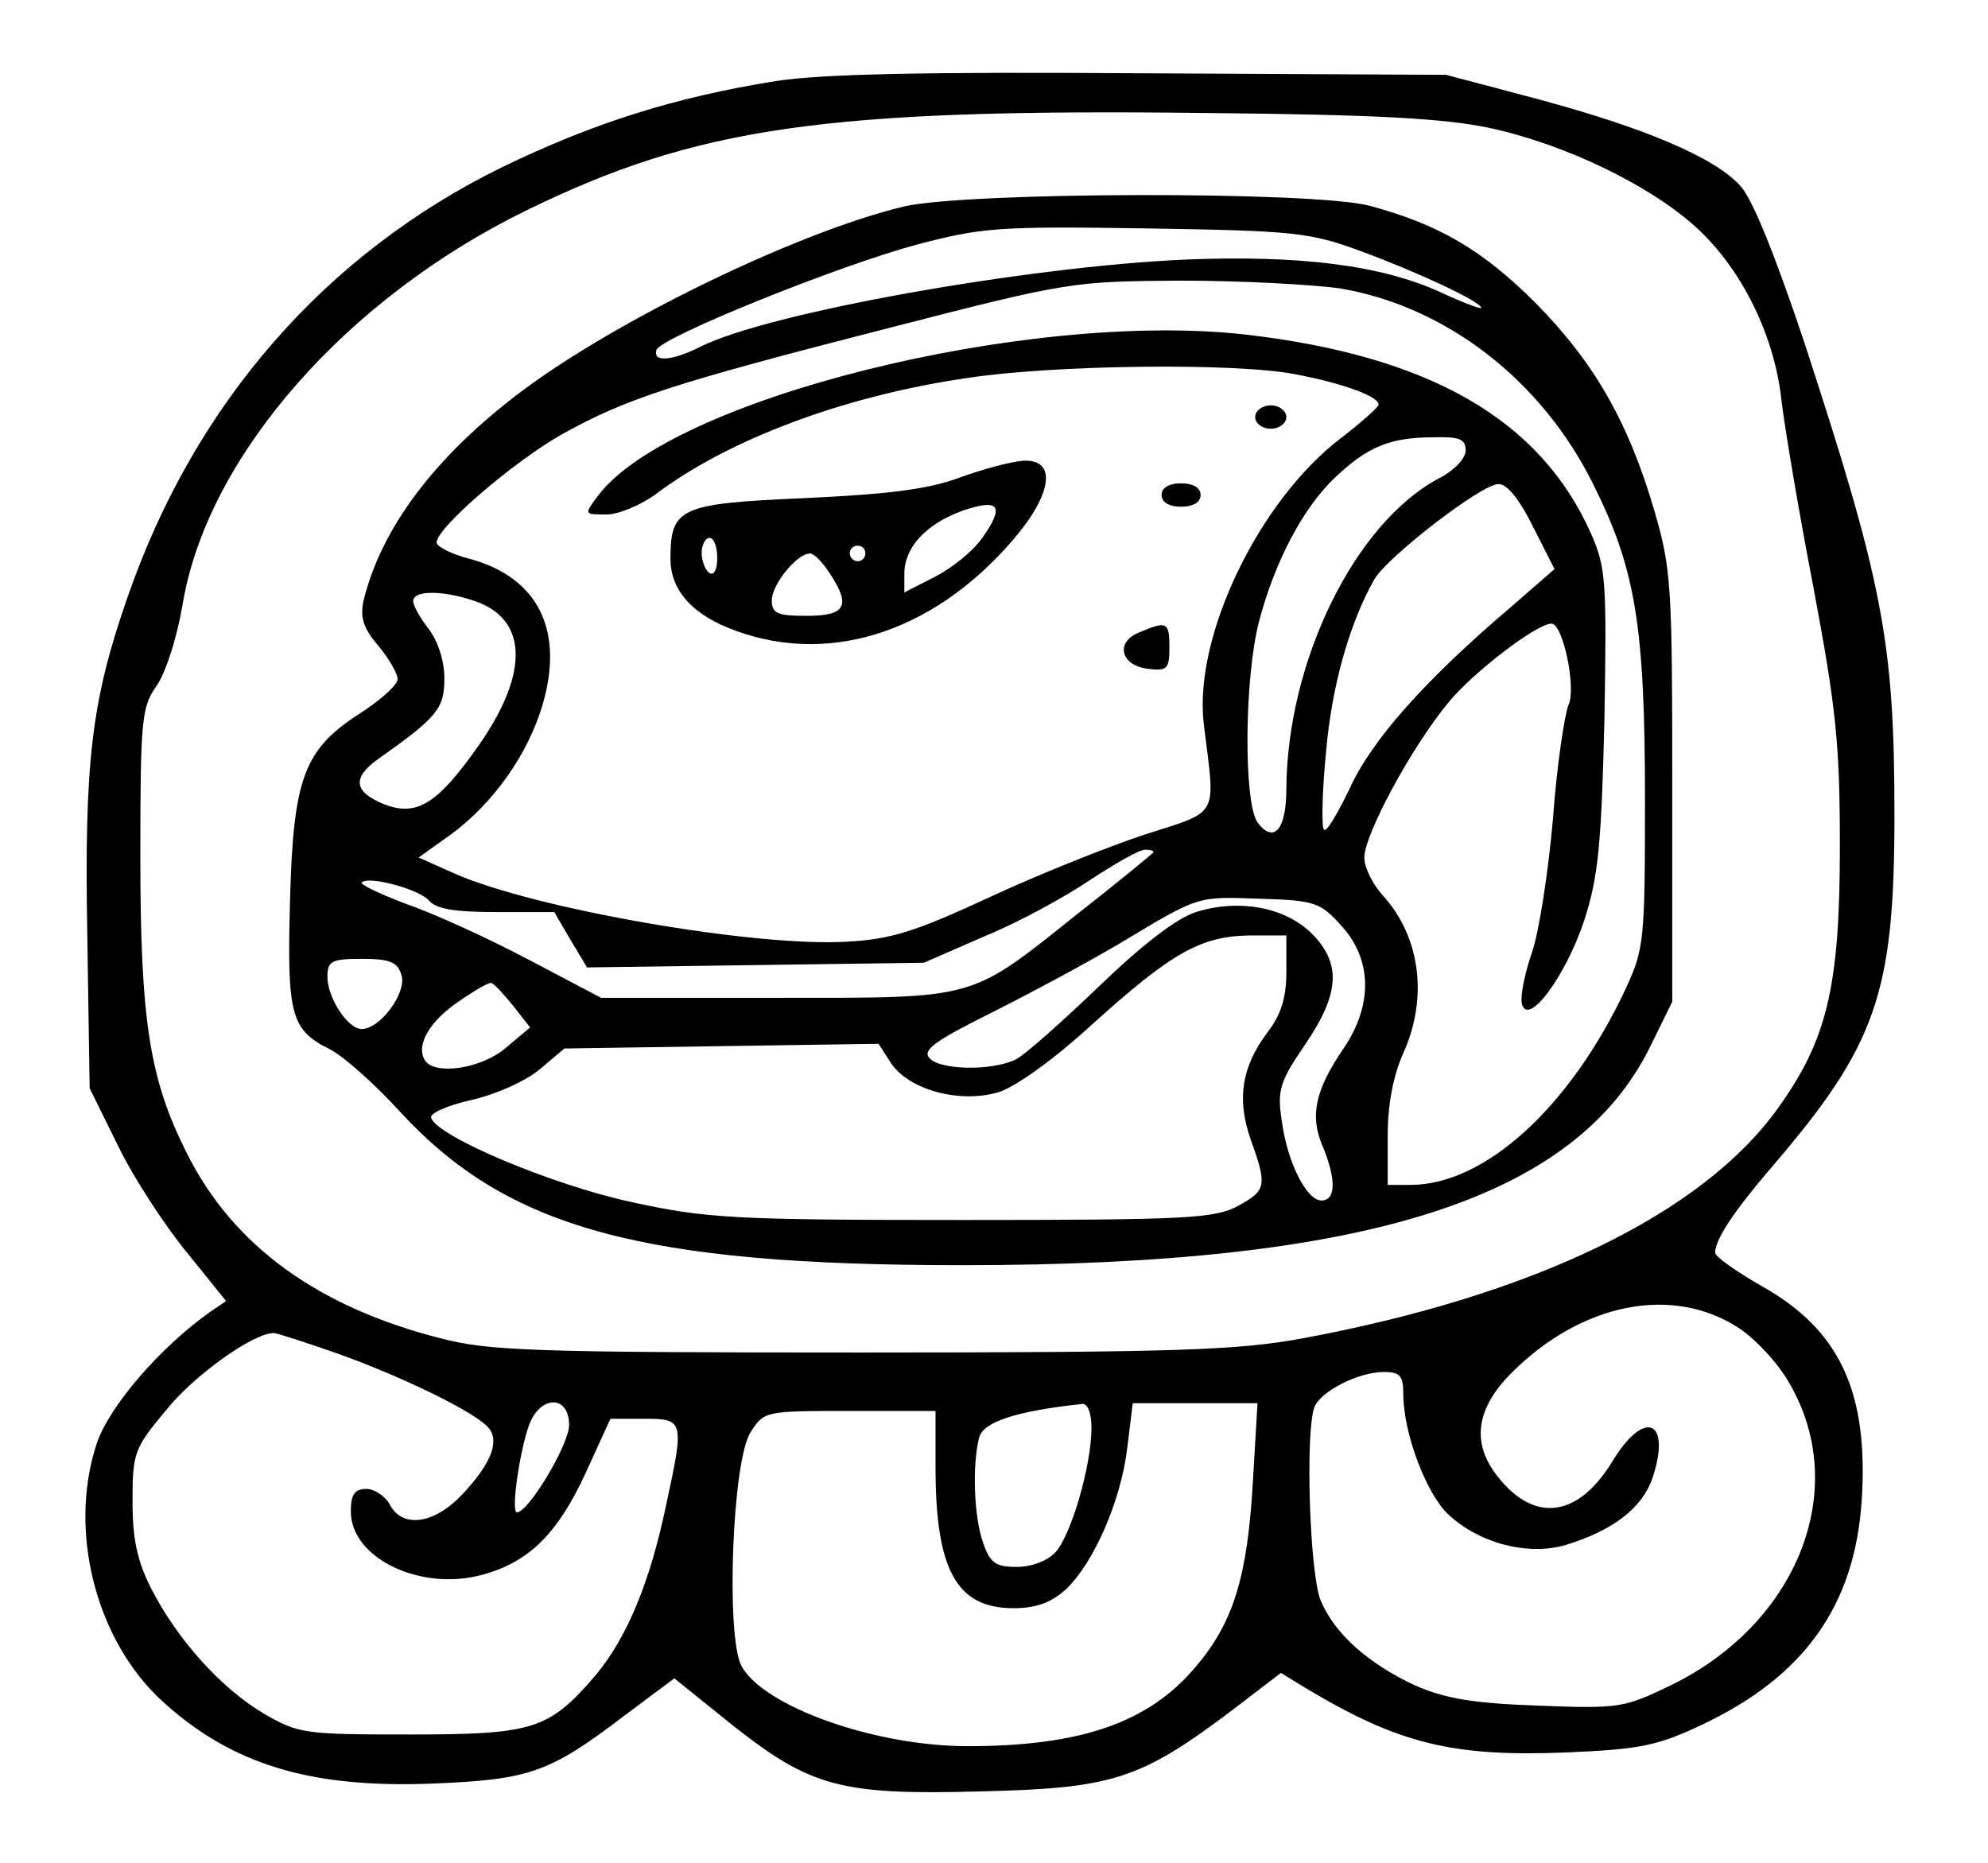 <?xml version="1.0" standalone="no"?>
<!DOCTYPE svg PUBLIC "-//W3C//DTD SVG 20010904//EN"
 "http://www.w3.org/TR/2001/REC-SVG-20010904/DTD/svg10.dtd">
<svg version="1.0" xmlns="http://www.w3.org/2000/svg"
 width="255pt" height="239pt" viewBox="0 0 255 239"
 preserveAspectRatio="xMidYMid meet">
<g transform="translate(0,239) scale(0.1,-0.1)"
fill="#000000" stroke="none">
<path d="M995 2286 c-131 -21 -234 -54 -350 -110 -227 -111 -395 -303 -481
-551 -47 -134 -56 -213 -52 -436 l3 -195 37 -75 c20 -41 60 -102 88 -136 l50
-62 -22 -15 c-63 -45 -128 -120 -144 -168 -37 -112 -1 -253 85 -331 89 -81
190 -111 345 -105 126 5 151 14 248 88 l63 47 72 -58 c102 -81 140 -92 321
-87 169 4 204 15 321 103 l64 49 31 -19 c120 -72 189 -89 336 -83 92 4 115 8
172 35 132 62 197 153 206 288 9 139 -28 219 -128 275 -33 19 -60 38 -60 43 0
17 24 53 71 108 136 158 159 224 159 454 0 223 -15 298 -117 610 -36 107 -65
180 -81 197 -33 36 -122 74 -260 111 l-117 31 -390 2 c-281 2 -412 -1 -470
-10z m915 -60 c98 -21 207 -74 266 -128 58 -53 100 -138 109 -221 4 -34 22
-142 41 -240 29 -155 34 -200 34 -332 0 -180 -16 -248 -79 -336 -97 -136 -314
-241 -611 -296 -82 -15 -159 -18 -565 -18 -417 0 -478 2 -539 18 -158 40 -267
119 -326 237 -48 95 -60 169 -60 383 0 174 2 190 20 216 12 16 27 62 35 110
33 187 209 388 440 501 219 107 382 131 875 125 215 -2 303 -7 360 -19z m321
-1540 c21 -14 50 -45 64 -70 79 -135 12 -307 -150 -387 -62 -30 -67 -31 -172
-27 -84 3 -119 9 -158 26 -60 28 -103 66 -121 109 -14 33 -20 216 -8 248 8 20
56 45 89 45 21 0 25 -5 25 -28 0 -50 29 -127 57 -154 40 -38 103 -54 151 -40
62 19 99 48 112 87 24 74 -11 88 -52 20 -44 -72 -100 -79 -147 -19 -34 43 -28
87 18 133 90 90 207 113 292 57z m-1799 -32 c87 -31 180 -77 195 -96 14 -17 3
-46 -35 -86 -35 -37 -76 -43 -92 -12 -6 11 -20 20 -30 20 -15 0 -20 -7 -20
-29 0 -60 90 -103 169 -81 59 16 96 52 132 130 l32 70 43 0 c51 0 52 -2 29
-108 -21 -102 -51 -173 -91 -221 -60 -70 -80 -76 -239 -76 -135 0 -142 1 -187
27 -55 33 -110 94 -144 160 -18 36 -24 63 -24 112 0 62 2 68 43 117 36 45 112
99 138 99 4 0 41 -12 81 -26z m298 -92 c0 -25 -52 -112 -67 -112 -8 0 4 81 16
113 15 38 51 37 51 -1z m670 -4 c0 -48 -26 -137 -46 -159 -10 -11 -30 -19 -50
-19 -27 0 -34 5 -43 31 -12 34 -14 101 -5 135 5 20 48 34 132 43 7 1 12 -11
12 -31z m207 -70 c-7 -121 -25 -180 -74 -237 -60 -71 -147 -101 -292 -101
-119 0 -262 51 -290 103 -20 38 -12 264 12 300 17 27 19 27 127 27 l110 0 0
-72 c0 -132 27 -181 100 -181 29 0 48 7 67 24 36 34 71 114 79 182 l7 57 80 0
80 0 -6 -102z"/>
<path d="M1159 2125 c-137 -33 -369 -146 -490 -237 -112 -84 -181 -177 -203
-270 -4 -20 0 -34 19 -56 14 -17 25 -36 25 -43 0 -8 -22 -27 -48 -44 -72 -46
-86 -83 -90 -241 -4 -146 1 -165 51 -190 18 -9 58 -45 90 -80 138 -150 310
-197 722 -197 519 0 786 85 882 281 l28 57 0 275 c0 257 -1 280 -23 355 -33
113 -77 190 -152 266 -68 68 -124 101 -213 125 -71 19 -518 18 -598 -1z m586
-57 c71 -26 155 -65 155 -73 0 -2 -24 7 -52 20 -76 35 -182 48 -328 42 -203
-9 -535 -68 -622 -112 -36 -18 -61 -20 -56 -4 5 16 230 107 333 135 84 22 104
24 295 21 190 -3 210 -5 275 -29z m-26 -48 c136 -23 259 -118 325 -252 54
-108 66 -182 66 -403 0 -182 -1 -192 -25 -244 -71 -151 -180 -251 -276 -251
l-29 0 0 63 c0 40 7 77 20 106 32 71 22 149 -26 202 -13 14 -24 36 -24 49 0
29 60 141 108 199 31 38 113 101 132 101 15 0 32 -83 22 -104 -5 -12 -15 -77
-20 -146 -6 -69 -18 -146 -27 -172 -9 -26 -15 -55 -13 -65 7 -32 56 34 80 106
18 56 22 95 26 258 3 177 2 195 -17 238 -65 147 -208 229 -445 256 -280 31
-736 -83 -829 -207 -18 -24 -18 -24 11 -24 15 0 44 12 63 26 93 70 241 126
399 149 110 17 343 20 421 5 64 -12 111 -30 107 -40 -2 -4 -23 -23 -48 -42
-105 -80 -189 -254 -176 -366 15 -123 22 -111 -77 -143 -48 -16 -138 -52 -200
-81 -93 -43 -124 -53 -181 -56 -118 -7 -399 42 -502 87 l-47 21 42 30 c54 40
98 102 117 166 28 96 -6 163 -93 187 -24 6 -43 16 -43 21 0 19 99 104 161 139
83 46 141 65 422 137 229 59 234 59 372 60 77 0 169 -5 204 -10z m161 -208 c0
-10 -15 -26 -35 -36 -108 -58 -194 -235 -195 -398 0 -52 -16 -71 -37 -43 -18
26 -17 185 2 258 20 76 56 145 97 184 41 39 70 52 126 52 34 1 42 -2 42 -17z
m86 -97 l28 -55 -54 -47 c-113 -96 -181 -173 -209 -235 -16 -33 -30 -57 -33
-52 -3 5 -2 50 3 100 7 83 30 165 62 221 16 28 137 122 159 122 10 1 27 -19
44 -54z m-1357 -96 c67 -23 70 -90 8 -181 -55 -79 -82 -97 -126 -79 -38 16
-39 34 -5 58 75 53 84 64 84 103 0 22 -8 47 -20 63 -11 14 -20 30 -20 36 0 14
38 14 79 0z m870 -323 c-2 -2 -44 -37 -94 -76 -143 -114 -128 -110 -389 -110
l-225 0 -93 49 c-51 27 -121 59 -156 71 -34 13 -60 25 -58 28 9 9 74 -9 86
-23 9 -11 33 -15 87 -15 l74 0 21 -36 21 -35 216 3 216 3 78 34 c44 18 104 51
135 72 32 21 63 39 71 39 8 0 12 -2 10 -4z m242 -94 c39 -43 40 -101 3 -156
-37 -54 -44 -87 -28 -125 18 -43 18 -71 -1 -71 -19 0 -44 49 -51 103 -6 39 -2
50 30 97 45 66 47 105 7 144 -35 33 -93 43 -147 26 -25 -8 -69 -42 -124 -95
-47 -45 -95 -88 -107 -94 -30 -15 -98 -14 -111 2 -9 10 8 22 76 56 48 24 123
64 167 90 105 63 99 61 184 58 68 -2 75 -5 102 -35z m-71 -59 c0 -33 -7 -55
-24 -77 -33 -44 -40 -85 -22 -137 22 -61 20 -66 -16 -86 -30 -16 -65 -18 -353
-18 -294 0 -329 2 -425 23 -102 22 -249 84 -257 108 -2 6 21 16 52 23 31 7 69
24 87 39 l32 27 201 3 202 3 16 -25 c23 -34 88 -52 138 -37 22 7 71 42 120 87
102 92 139 113 202 114 l47 0 0 -47z m-1135 -4 c7 -22 -27 -69 -51 -69 -18 0
-44 40 -44 67 0 20 5 23 44 23 36 0 46 -4 51 -21z m143 -39 l22 -28 -31 -26
c-31 -27 -92 -36 -104 -16 -12 19 6 50 43 75 20 14 39 25 42 24 3 0 15 -13 28
-29z"/>
<path d="M1610 1855 c0 -8 9 -15 20 -15 11 0 20 7 20 15 0 8 -9 15 -20 15 -11
0 -20 -7 -20 -15z"/>
<path d="M1230 1777 c-41 -15 -92 -21 -198 -26 -160 -7 -172 -12 -172 -78 0
-38 25 -68 73 -88 124 -51 262 -9 366 112 51 59 57 104 14 102 -16 -1 -53 -11
-83 -22z m30 -77 c-12 -17 -39 -39 -61 -50 l-39 -20 0 24 c0 34 28 64 75 81
47 16 54 6 25 -35z m-340 -26 c0 -14 -4 -23 -10 -19 -5 3 -10 15 -10 26 0 10
5 19 10 19 6 0 10 -12 10 -26z m190 6 c0 -5 -4 -10 -10 -10 -5 0 -10 5 -10 10
0 6 5 10 10 10 6 0 10 -4 10 -10z m-46 -25 c28 -42 21 -55 -29 -55 -38 0 -45
3 -45 20 0 20 32 60 49 60 5 0 16 -11 25 -25z"/>
<path d="M1490 1755 c0 -9 9 -15 25 -15 16 0 25 6 25 15 0 9 -9 15 -25 15 -16
0 -25 -6 -25 -15z"/>
<path d="M1462 1579 c-32 -12 -25 -43 11 -47 24 -3 27 0 27 27 0 33 -3 35 -38
20z"/>
</g>
</svg>
